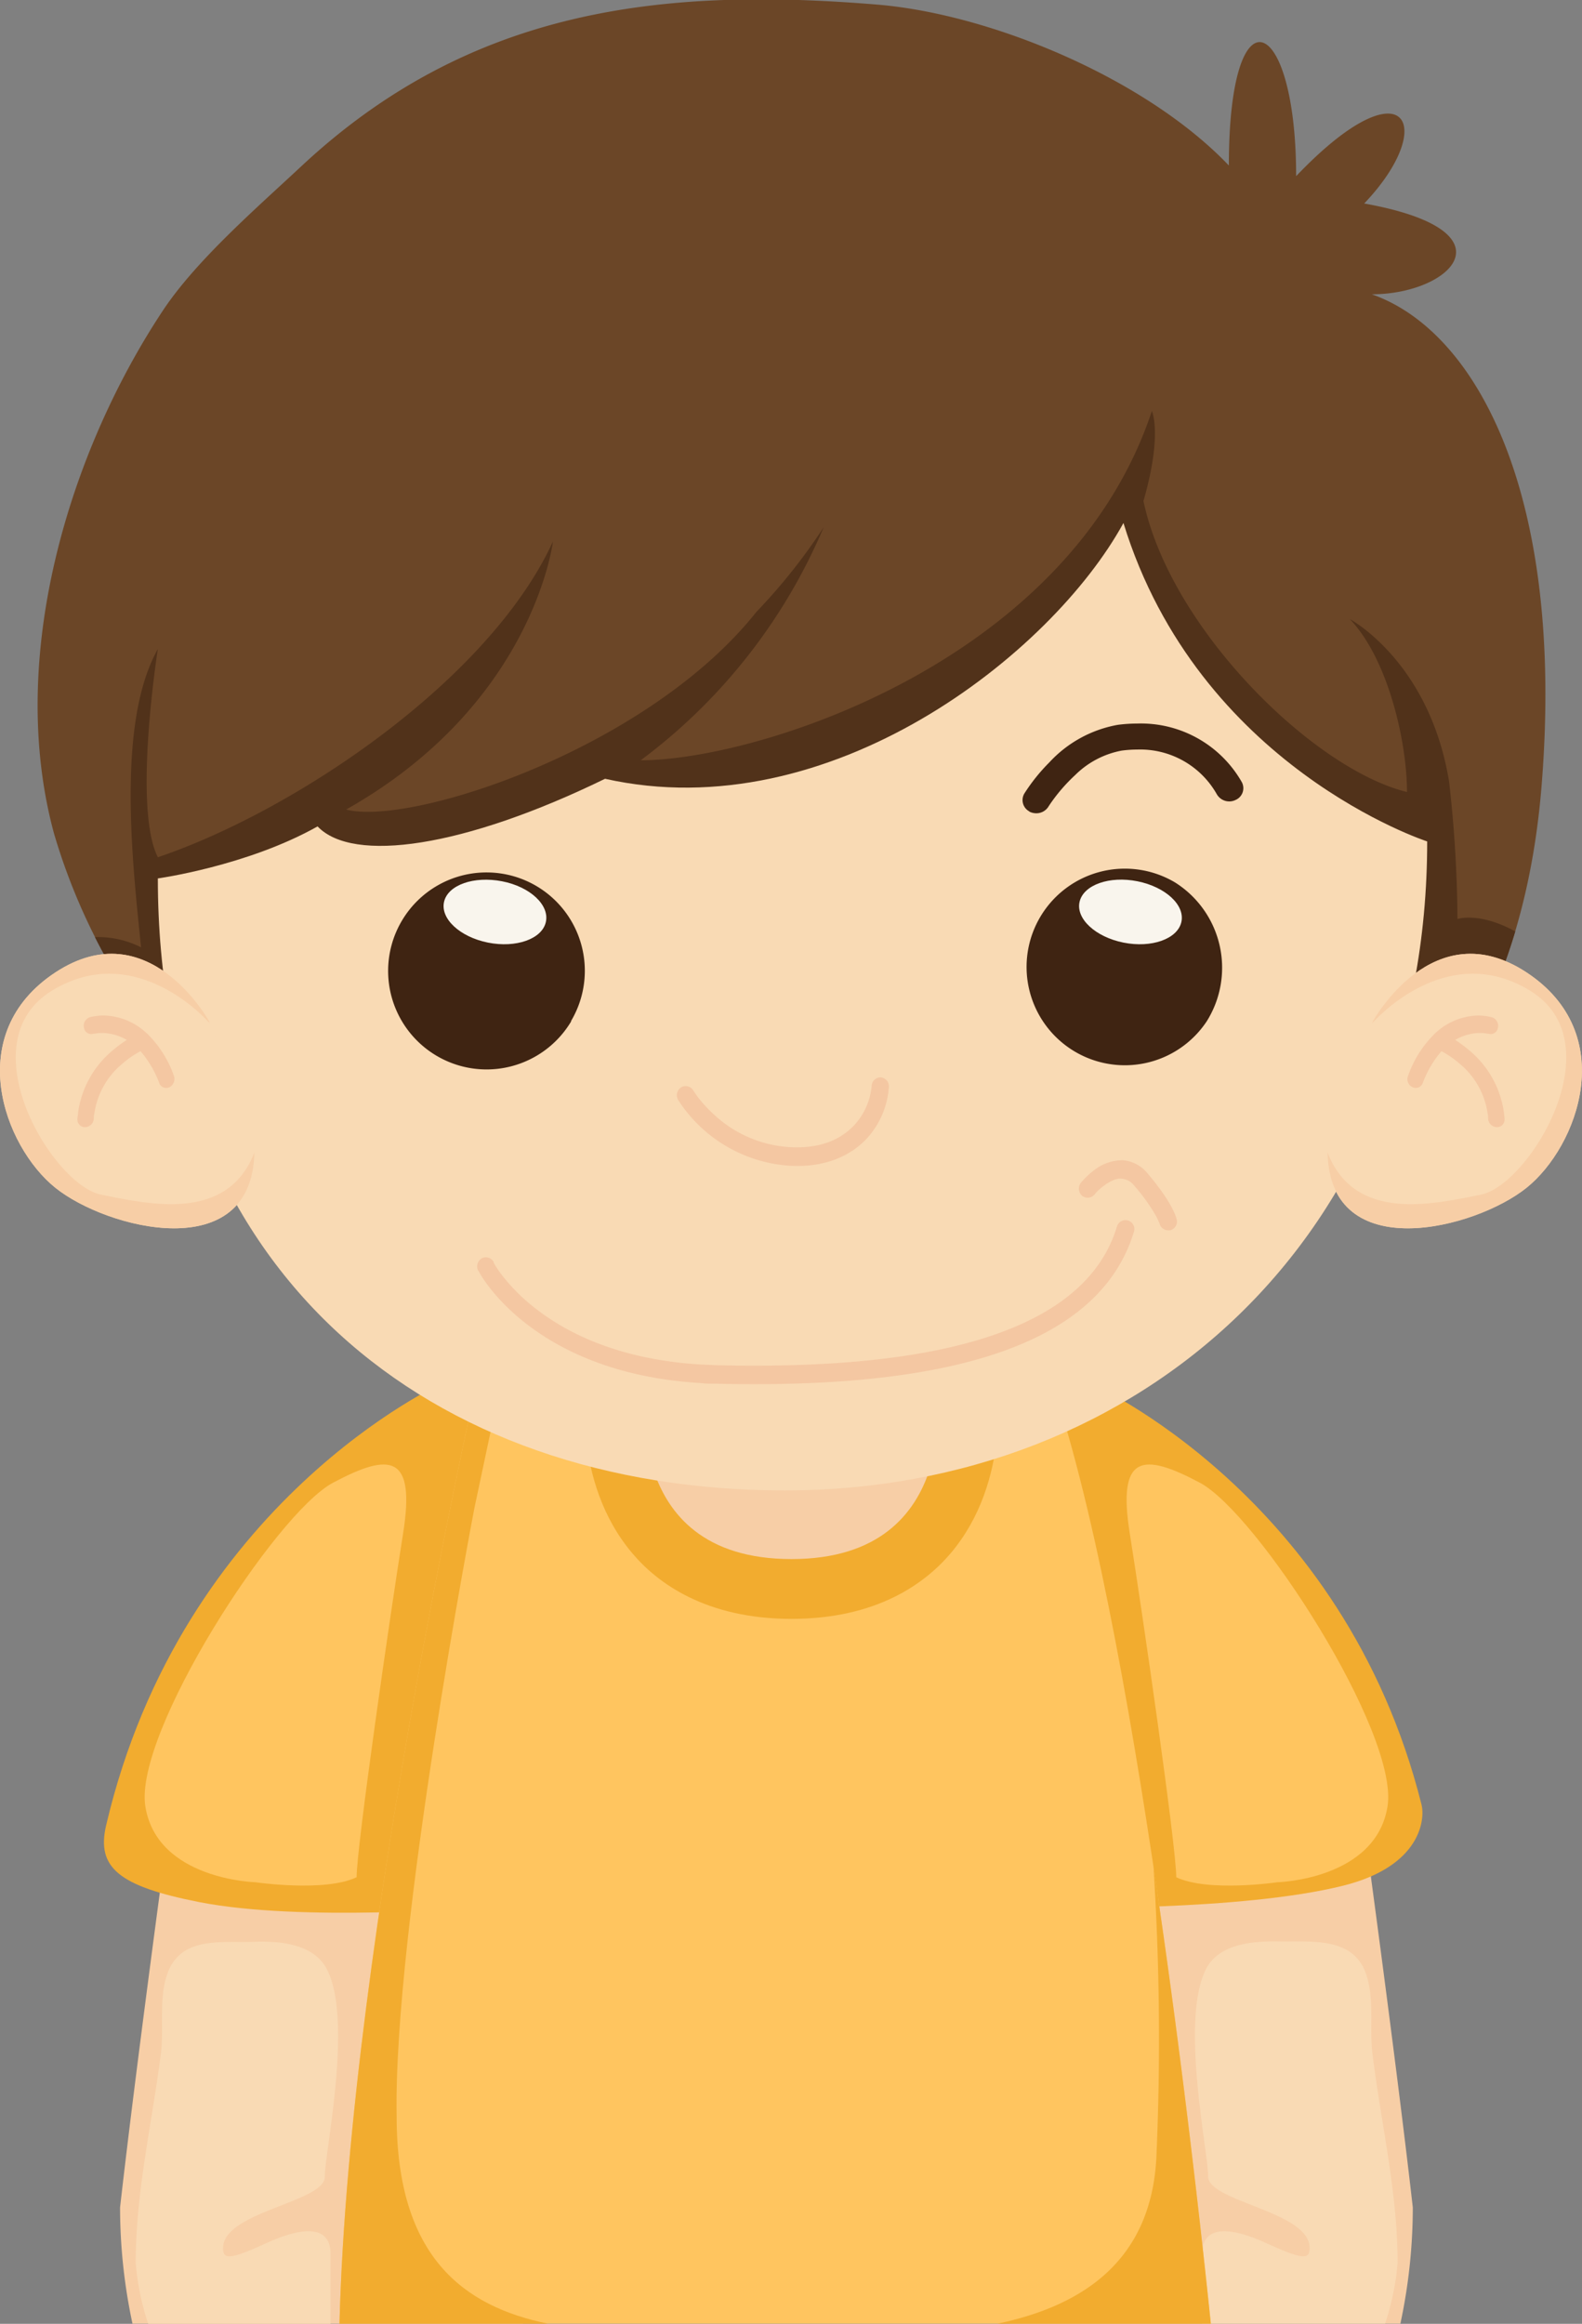 <svg xmlns="http://www.w3.org/2000/svg" viewBox="0 0 177.09 260.02"><rect x="0" y="0" width="177.09" height="260.02" fill="#808080" stroke="none"/><defs><style>.cls-1{fill:#f7cea6;}.cls-2{fill:#f9dab4;}.cls-3{fill:#f2ac2f;}.cls-4{fill:#ffc55f;}.cls-5{fill:#6b4627;}.cls-6{fill:#51321a;}.cls-7{fill:#f4c7a2;}.cls-8{fill:#3f2412;}.cls-9{fill:#f9f5ed;}</style></defs><title>资源 8</title><g id="图层_2" data-name="图层 2"><g id="Layer_1" data-name="Layer 1"><path class="cls-1" d="M13.44,247a62.06,62.06,0,0,0,1.39,13H58.52V204.93l-39.4-2.27S15.33,230.31,13.44,247Z"/><path class="cls-2" d="M36.36,243.57c0-2.84,3.22-17.61.19-23.3-1.5-2.81-5.33-3.1-8.13-3S22,216.9,20,218.84a4.91,4.91,0,0,0-1.22,1.88c-1.05,2.83-.41,6.13-.77,9.07-1,7.84-2.82,15.49-2.82,23.44a29.26,29.26,0,0,0,1.4,6.79H37v-7.83c0-3.13-2.94-3.13-7.11-1.23s-4.92,1.91-4.92.57C25,247.46,36.36,246.41,36.36,243.57Z"/><path class="cls-3" d="M49.55,154.74s-29.14,13.11-37.67,49.5c-1.11,4.75,1.44,6.82,10.41,8.59,11.49,2.25,30.92.63,30.92.63V154.74Z"/><path class="cls-4" d="M28.59,210.61s-11-.28-12.32-8.48,14.59-32.81,21-36.22,9.27-3.2,7.85,5.69-5.2,35-5.2,38.45C36.36,211.75,28.59,210.61,28.59,210.61Z"/><path class="cls-1" d="M113.07,204.93V260h43.69a62.06,62.06,0,0,0,1.39-13c-1.89-16.67-5.68-44.32-5.68-44.32Z"/><path class="cls-2" d="M152.86,220.72a5,5,0,0,0-1.21-1.88c-2.07-1.94-5.65-1.56-8.48-1.61s-6.62.23-8.12,3c-3,5.69.19,20.46.19,23.3s11.36,3.89,11.36,8c0,1.34-.76,1.32-4.92-.57s-7.11-1.9-7.11,1.23V260h20.48a29.26,29.26,0,0,0,1.4-6.79c0-7.95-1.86-15.6-2.82-23.44C153.27,226.85,153.91,223.55,152.86,220.72Z"/><path class="cls-3" d="M122,154.74s28.42,12.44,37.13,47.2c.39,1.56,0,6.86-8.76,9.05-11.45,2.86-32,2.47-32,2.47V154.74Z"/><path class="cls-4" d="M143,210.61s11-.28,12.32-8.48-14.59-32.81-21-36.22-9.27-3.2-7.85,5.69,5.2,35,5.2,38.45C135.24,211.75,143,210.61,143,210.61Z"/><path class="cls-4" d="M135.54,260c-1.89-18.32-9.22-84.16-19.12-108.93l-62.33.38S39.12,216.35,38,260Z"/><path class="cls-3" d="M56.77,151.45l-2.68,0S39.12,216.35,38,260H61.33c-9.43-1.93-16.93-7.47-16.93-23.23-.37-20.86,8.7-68,8.7-68Z"/><path class="cls-3" d="M111.67,260h23.87c-.93-9-3.19-29.62-6.42-51.14a301.19,301.19,0,0,1,.32,32.66C128.8,253,121.18,258,111.67,260Z"/><path class="cls-3" d="M88.6,181.14c-9.56,0-15-4-17.8-7.32-6.88-8.1-5.28-19.34-5.08-20.6l.92-5.61h43.92l.92,5.61c.2,1.26,1.8,12.5-5.08,20.6C103.56,177.16,98.16,181.14,88.6,181.14Z"/><path class="cls-1" d="M72.33,154.3S69,174.45,88.6,174.45s16.27-20.15,16.27-20.15Z"/><path class="cls-5" d="M152.24,130S169.92,120.4,172.56,88s-7.15-50.92-19-55.07c8.85,0,16.19-7.1-.85-10.16,8.38-8.79,4.62-15.89-7.62-3.06,0-18.16-7.53-21.32-7.53-1.19-9.34-9.79-26.66-16.94-39.31-18-24.15-2-45.53.41-64.43,18C28.89,23.13,22,29.07,18.24,34.74,7.71,50.62.7,73.63,6.05,93.28a68.58,68.58,0,0,0,8,17.56c1.86,3,3.87,6,5.94,8.91.88,1.23,5.32,8.94,6.58,8.94C122.5,128.69,152.24,130,152.24,130Z"/><path class="cls-6" d="M163.15,102.83a142.68,142.68,0,0,0-.94-15.39C160,74,151.11,69.28,151.11,69.28c4.32,4.54,6.39,13.82,6.39,19.34C147,86.06,131,70.31,128,56.06c2.16-7.51.94-10.07.94-10.07-9.32,28.13-44.23,39.08-57.22,39.08A63.17,63.17,0,0,0,92.2,59a65.1,65.1,0,0,1-7.53,9.47c-12.23,15.4-38.77,24-45.92,22.11,21-11.84,23.15-30,23.15-30-7.15,15.6-29,30.2-44.23,35.34-2.82-5.53,0-23.3,0-23.3C13,80.92,14.85,96.71,15.79,106a10.64,10.64,0,0,0-5.16-1.14c1,2,2.18,4,3.37,6,1.86,3,3.87,6,5.94,8.91.88,1.23,5.32,8.94,6.58,8.94,96,0,125.72,1.28,125.72,1.28s11.56-6.26,17.38-25.77C165.59,102,163.15,102.83,163.15,102.83Z"/><path class="cls-2" d="M17.67,98.29c0,44.37,30.49,68.48,70.2,68.48s71.89-28.25,71.89-72.62c0,0-25.59-8.29-34-35.63C117.7,73.23,92.86,92.77,67.73,87.14c-15.81,7.7-28.23,9.48-32.18,5.33C27.65,96.91,17.67,98.29,17.67,98.29Z"/><path class="cls-2" d="M153.69,114.27s6.73-12.33,17.18-5.47,5.79,19.47,0,24.1-22,8.78-22.29-3.93C150.83,121.68,153.69,114.27,153.69,114.27Z"/><path class="cls-1" d="M170.87,108.8c-10.45-6.86-17.18,5.47-17.18,5.47l-.1.24s8.15-9.5,17.69-3.66-.07,21.73-5.5,22.82-14.13,3.11-17.17-4.7c.26,12.71,16.54,8.57,22.29,3.93S181.32,115.66,170.87,108.8Z"/><path class="cls-7" d="M157.64,120.33a12.18,12.18,0,0,1,2.84-4.54.93.93,0,0,1,.14-.14,7.27,7.27,0,0,1,4.41-2,6,6,0,0,1,1.95.17,1,1,0,0,1,.7,1.18.82.82,0,0,1-1.05.67l-.06,0a4.92,4.92,0,0,0-1.29-.07,5.61,5.61,0,0,0-2.38.76,15.33,15.33,0,0,1,1.67,1.25,11,11,0,0,1,3.78,6.88,6.12,6.12,0,0,1,.06.63.85.85,0,0,1-.77,1h-.06a1,1,0,0,1-1-1c0-.16,0-.32-.05-.49a8.82,8.82,0,0,0-3.08-5.56,11,11,0,0,0-1.82-1.3l-.27-.15a11.69,11.69,0,0,0-2.1,3.57.82.82,0,0,1-.71.54,1,1,0,0,1-.46-.09A1,1,0,0,1,157.64,120.33Z"/><path class="cls-2" d="M23.4,114.27s-6.74-12.33-17.19-5.47-5.78,19.47,0,24.1,22,8.78,22.29-3.93C26.26,121.68,23.4,114.27,23.4,114.27Z"/><path class="cls-1" d="M6.21,108.8c10.45-6.86,17.19,5.47,17.19,5.47l.09.24s-8.14-9.5-17.68-3.66.07,21.73,5.49,22.82,14.14,3.11,17.17-4.7c-.25,12.71-16.53,8.57-22.29,3.93S-4.24,115.66,6.21,108.8Z"/><path class="cls-7" d="M19.45,120.33a12.31,12.31,0,0,0-2.84-4.54,1,1,0,0,0-.15-.14,7.25,7.25,0,0,0-4.4-2,6.08,6.08,0,0,0-2,.17A1,1,0,0,0,9.4,115a.83.83,0,0,0,1.06.67l.06,0a4.83,4.83,0,0,1,1.28-.07,5.65,5.65,0,0,1,2.39.76,14.42,14.42,0,0,0-1.67,1.25,11,11,0,0,0-3.78,6.88c0,.2-.05.41-.07.63a.86.86,0,0,0,.77,1H9.5a1,1,0,0,0,1-1c0-.16,0-.32.06-.49a8.82,8.82,0,0,1,3.08-5.56,10.6,10.6,0,0,1,1.82-1.3l.27-.15a11.89,11.89,0,0,1,2.1,3.57.81.81,0,0,0,.7.54.93.93,0,0,0,.46-.09A1.05,1.05,0,0,0,19.45,120.33Z"/><path class="cls-8" d="M135.08,114.28a11,11,0,1,1-3.56-15.55A11.28,11.28,0,0,1,135.08,114.28Z"/><path class="cls-9" d="M132.24,103.18c-.44,1.89-3.34,2.92-6.48,2.29s-5.35-2.68-4.91-4.57,3.34-2.92,6.48-2.29S132.68,101.28,132.24,103.18Z"/><path class="cls-8" d="M63.94,114.28A11,11,0,1,1,45,103a11,11,0,1,1,18.92,11.25Z"/><path class="cls-9" d="M61.1,103.18c-.43,1.89-3.34,2.92-6.48,2.29s-5.35-2.68-4.91-4.57S53.05,98,56.2,98.61,61.54,101.28,61.1,103.18Z"/><path class="cls-8" d="M115.24,90.8a1.44,1.44,0,0,1-.58-2h0a20.42,20.42,0,0,1,2.79-3.48h0a13.71,13.71,0,0,1,7.64-4.21h0a16.6,16.6,0,0,1,2.2-.15h0A13,13,0,0,1,139,87.5h0a1.43,1.43,0,0,1-.67,2h0a1.61,1.61,0,0,1-2.12-.63h0a9.85,9.85,0,0,0-8.91-5h0a13.32,13.32,0,0,0-1.75.12h0a10,10,0,0,0-5.19,2.73h0A19.14,19.14,0,0,0,117.53,90h0l-.14.21h0A1.59,1.59,0,0,1,116,91h0a1.69,1.69,0,0,1-.78-.19Z"/><path class="cls-7" d="M88.16,130.42a16.1,16.1,0,0,1-12.24-7.33h0a1.05,1.05,0,0,1,.32-1.42h0a1,1,0,0,1,1.36.33h0l.14.22h0c.1.16.27.39.48.67h0a15.78,15.78,0,0,0,2,2.09h0a13.64,13.64,0,0,0,8.08,3.37h0c3.64.23,5.85-.93,7.27-2.39h0a7.49,7.49,0,0,0,2-4.41h0a1,1,0,0,1,1-1h0a1,1,0,0,1,.93,1.09h0A9.5,9.5,0,0,1,97,127.43h0c-1.78,1.88-4.66,3.27-8.74,3h0Z"/><path class="cls-7" d="M53.53,142.19a1.06,1.06,0,0,1,.41-1.4h0a1,1,0,0,1,1.33.43h0l0,.09h0l.18.3h0a12.92,12.92,0,0,0,.82,1.17h0a21,21,0,0,0,3.74,3.68h0c3.55,2.75,9.35,5.67,18.44,6.22h0l1.84.08h0c10,.23,20.26-.31,28.48-2.62h0c8.25-2.32,14.28-6.34,16.26-12.9h0a1,1,0,0,1,1.25-.67h0a1,1,0,0,1,.64,1.3h0c-2.32,7.57-9.13,11.89-17.64,14.27h0c-8.54,2.4-19,2.92-29,2.69h0c-.65,0-1.29,0-1.91-.08h0c-18.89-1.14-24.74-12.36-24.81-12.56Z"/><path class="cls-7" d="M129.78,136.9h0s0-.07-.05-.14h0a6.66,6.66,0,0,0-.35-.74h0a20.77,20.77,0,0,0-2.38-3.31h0a2,2,0,0,0-1.43-.82h0c-1.12-.15-2.72,1.32-3,1.71h0l-.06.07h0a1,1,0,0,1-1.39.12h0a1.06,1.06,0,0,1-.11-1.46h0a8.45,8.45,0,0,1,1.34-1.29h0a5.17,5.17,0,0,1,3.35-1.22h0a4,4,0,0,1,2.79,1.51h0c2.73,3.22,3.17,4.86,3.22,5.08h0a1,1,0,0,1-.73,1.25h0a1.43,1.43,0,0,1-.29,0h0a1,1,0,0,1-.9-.79Z"/></g></g></svg>